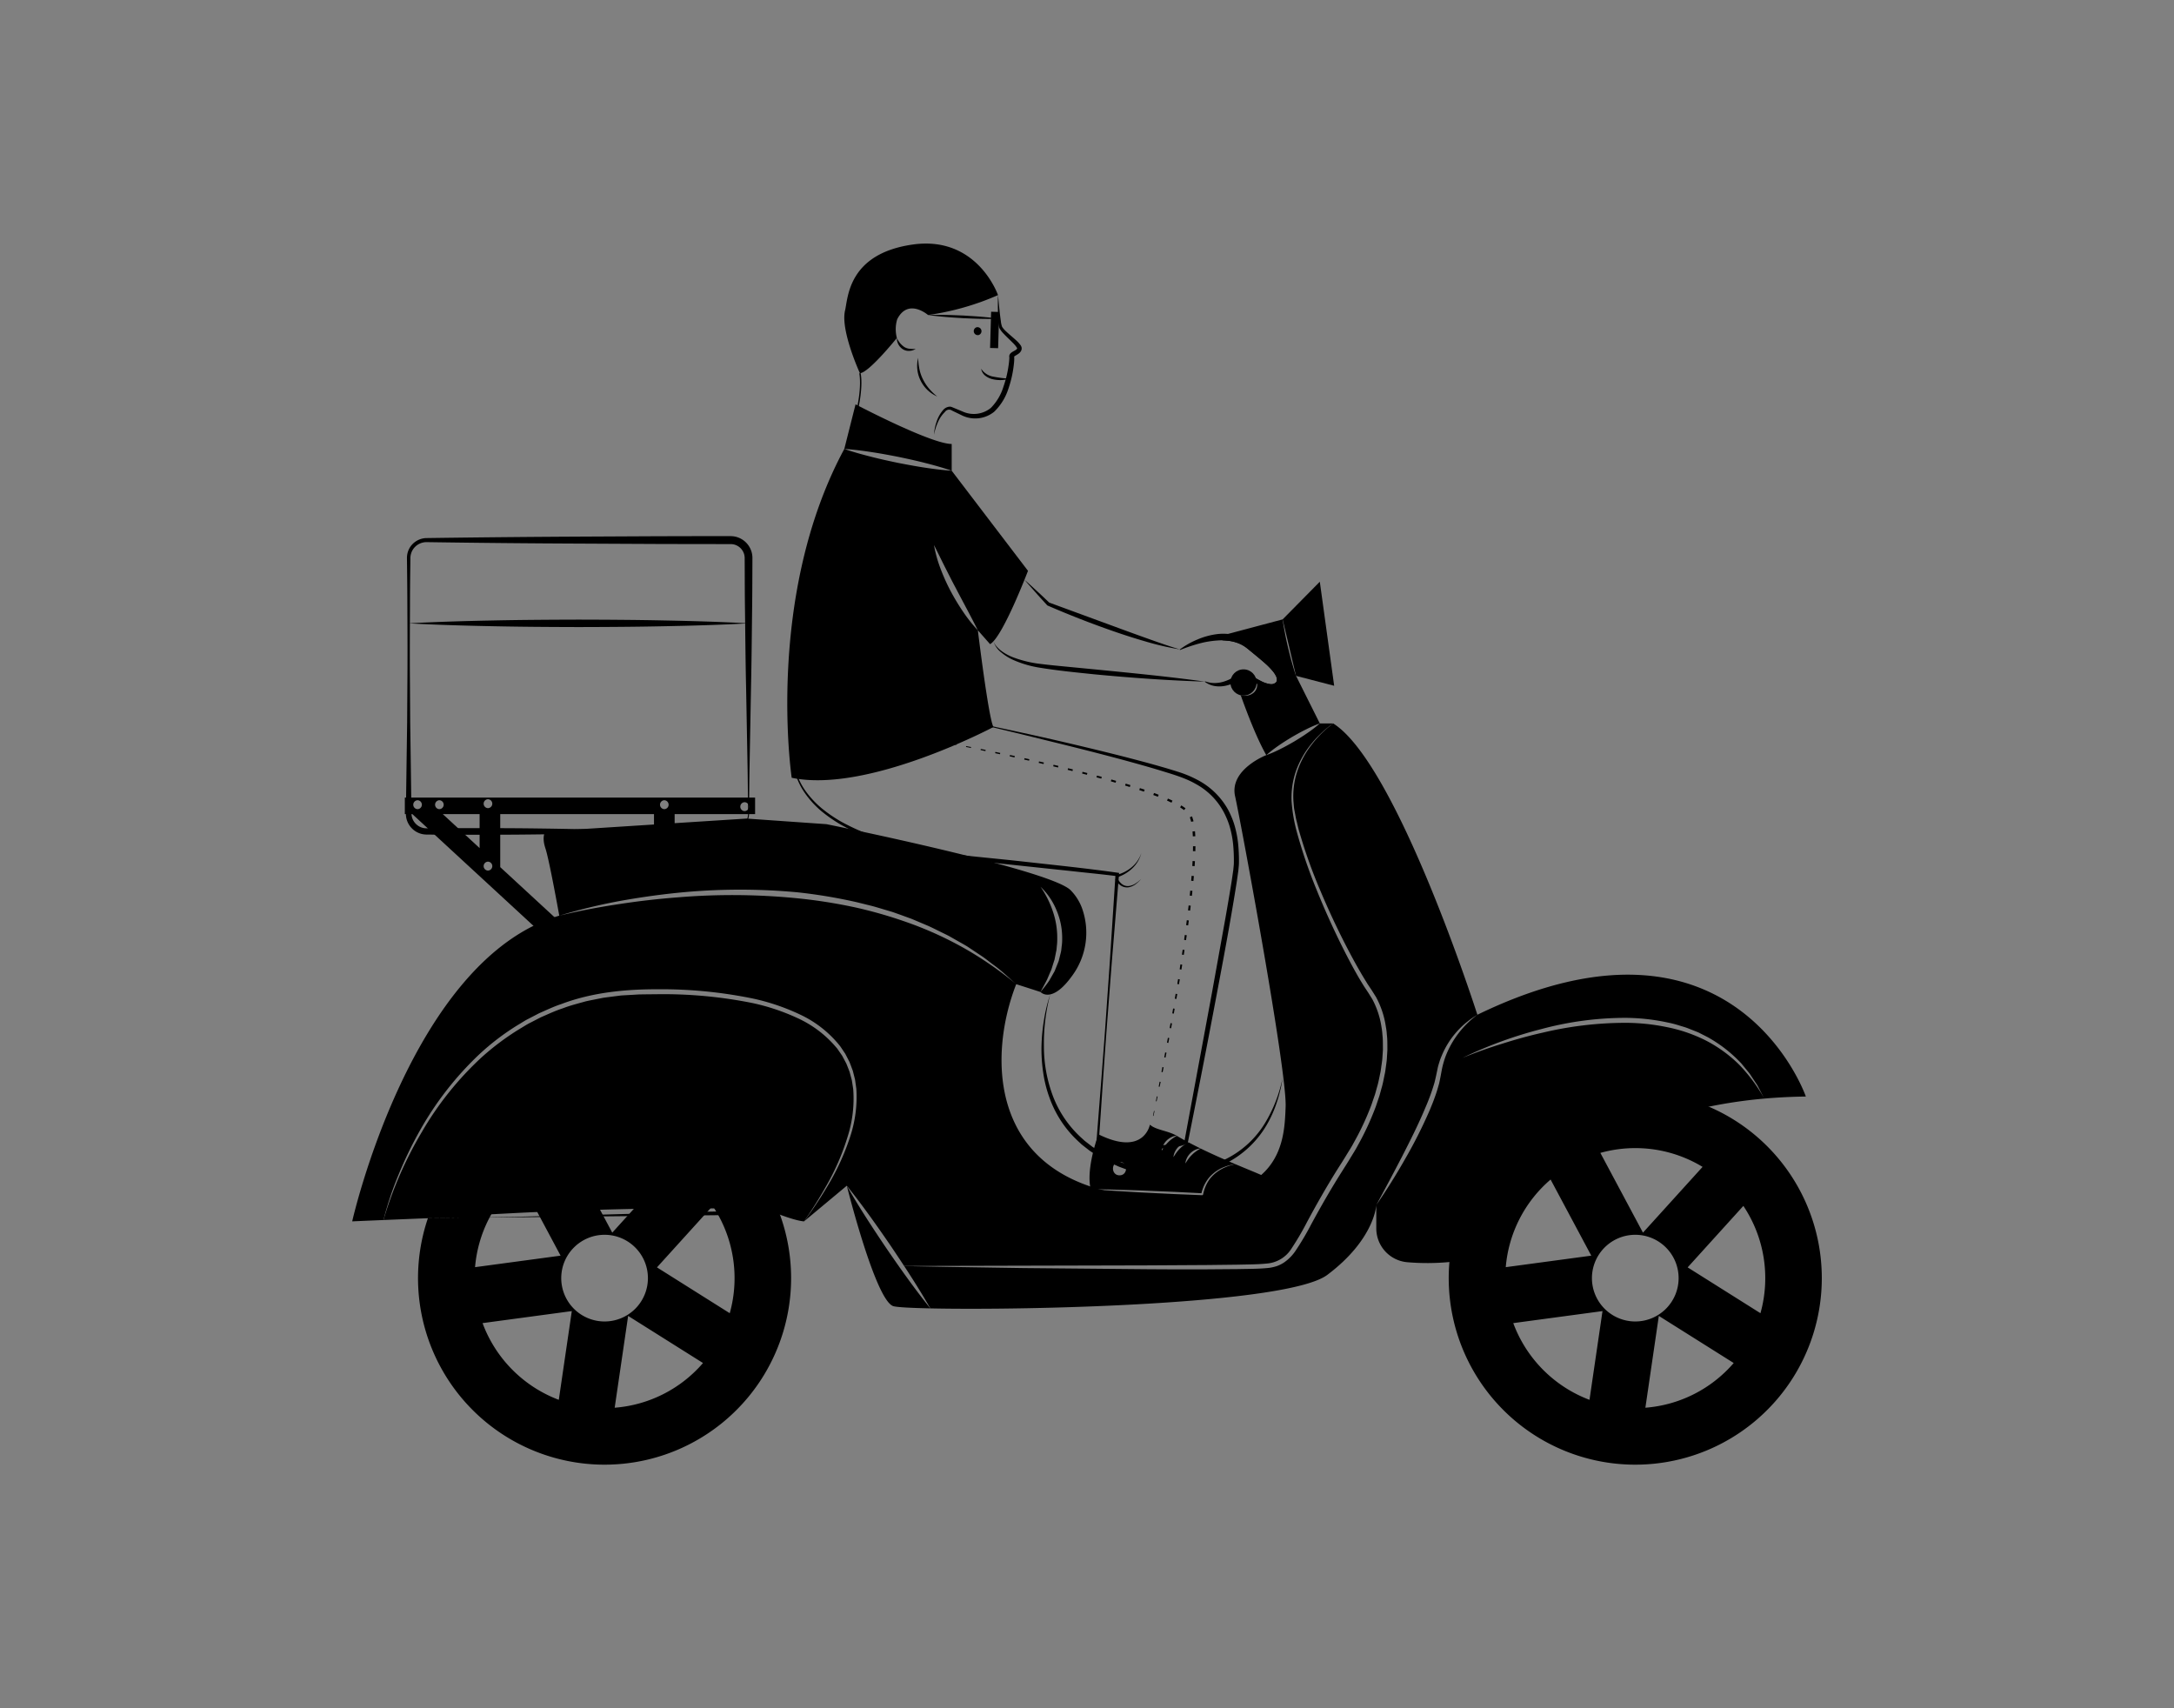 <svg xmlns="http://www.w3.org/2000/svg" data-name="Layer 1" viewBox="0 0 700 550"><rect x="0" y="0" width="700" height="550" fill="#808080" stroke="none"/><path d="M194.671 351.448a60.064 60.064 0 1060.055 60.064A60.062 60.062 0 00194.671 351.448zm0 18.204a41.672 41.672 0 0121.663 6.046L197.143 396.873l-13.72-25.678A41.854 41.854 0 01194.671 369.653zm-27.268 10.118L180.5 404.279l-27.536 3.708A41.732 41.732 0 01167.403 379.77zm12.523 70.929a41.986 41.986 0 01-24.547-24.7l28.734-3.871zm.786-39.187a13.955 13.955 0 1113.96 13.96A13.962 13.962 0 01180.711 411.513zm17.208 41.726l4.331-29.558 24.106 15.167A41.77 41.77 0 01197.919 453.239zM234.969 422.809L211.534 408.054l17.936-19.795a41.87 41.87 0 015.5 34.55zM526.542 351.448a60.064 60.064 0 1060.055 60.064A60.062 60.062 0 00526.542 351.448zm0 18.204a41.672 41.672 0 0121.663 6.046L529.014 396.873l-13.72-25.678A41.854 41.854 0 01526.542 369.653zm-27.268 10.118l13.097 24.509-27.536 3.708A41.732 41.732 0 01499.274 379.77zm12.523 70.929a41.986 41.986 0 01-24.547-24.7l28.734-3.871zm.786-39.187a13.955 13.955 0 1113.96 13.96A13.962 13.962 0 01512.582 411.513zm17.208 41.726l4.331-29.558 24.106 15.167A41.77 41.77 0 01529.79 453.239zm37.05-30.43L543.405 408.054l17.936-19.795a41.869 41.869 0 015.5 34.55zM288.782 108.814s-9.052 11.257-11.904 11.342c0 0-6.325-13.785-4.779-20.199.958-3.977.903-18.248 21.765-21.221 20.862-2.973 27.48 16.277 27.48 16.277-1.766.779-3.64 1.534-5.62 2.244a85.583 85.583 0 01-16.9 4.171s-6.415-5.584-9.931 1.354A11.011 11.011 0 00288.782 108.814z"/><path d="M321.344 95.013c.302 2.794.504 5.602.915 8.359a7.232 7.232 0 00.416 1.872 7.793 7.793 0 001.286 1.469c.994.946 2.085 1.823 3.142 2.79a9.381 9.381 0 011.544 1.691 2.06 2.06 0 01.306.752 1.829 1.829 0 01-.115.898 2.669 2.669 0 01-.962 1.091c-.333.234-.655.411-.931.584-.261.137-.533.418-.43.308a.369.369 0 00.017-.156c-.022-.072.008.074.014.133l.026.229c.005.214.009.406.003.596-.011.372-.033.737-.064 1.096a36.308 36.308 0 01-1.812 8.412 17.845 17.845 0 01-4.614 7.457 9.714 9.714 0 01-8.597 1.8 9.605 9.605 0 01-2.05-.801l-1.928-.93-.961-.464a1.61 1.61 0 00-2.29.428 10.188 10.188 0 00-2.272 3.342A18.338 18.338 0 00300.737 139.95a15.192 15.192 0 01.826-4.152 10.796 10.796 0 012.106-3.779 3.005 3.005 0 012.149-1.087 1.662 1.662 0 01.688.142c.239.086.342.138.52.209l.959.397 1.913.793a8.698 8.698 0 009.143-1.136 16.645 16.645 0 004.034-6.778 35.923 35.923 0 001.816-7.99q.059-.509.088-1.003l.013-.457-0-.033c-.002-.029.017.031-.01-.129a1.216 1.216 0 01.066-.671 1.707 1.707 0 01.582-.732 4.761 4.761 0 01.523-.344c.325-.189.622-.345.868-.508a1.374 1.374 0 00.458-.428.407.407 0 00.024-.133 1.51 1.51 0 00-.098-.212 8.465 8.465 0 00-1.22-1.467c-.96-.984-2.009-1.929-2.993-2.975a8.551 8.551 0 01-1.37-1.78 6.997 6.997 0 01-.397-2.237C321.29 100.63 321.258 97.827 321.344 95.013zM288.782 108.814a6.877 6.877 0 002.394 2.909 4.105 4.105 0 001.71.572 12.635 12.635 0 001.98.047 8.242 8.242 0 01-.951.437 4.438 4.438 0 01-1.05.189 3.606 3.606 0 01-2.132-.506A4.198 4.198 0 01288.782 108.814z"/><path d="M298.824 101.428c1.921-.078 3.837-.062 5.752-.031 1.915.028 3.827.134 5.741.198 1.91.133 3.822.229 5.73.398 1.908.169 3.816.351 5.718.63-1.921.08-3.837.063-5.752.033-1.915-.031-3.827-.134-5.74-.2-1.91-.136-3.822-.229-5.73-.399C302.634 101.888 300.727 101.705 298.824 101.428zM315.115 107.87a1.296 1.296 0 00-.665-2.503 1.296 1.296 0 00.665 2.503z"/><rect width="11.669" height="2.59" x="314.42" y="104.941" transform="rotate(-88.354 320.255 106.236)"/><path d="M301.777 127.655a10.726 10.726 0 01-5.345-5.102 10.215 10.215 0 01-1.06-3.628 10.665 10.665 0 01.256-3.718 21.217 21.217 0 00.409 3.612 13.009 13.009 0 001.166 3.347 14.25 14.25 0 001.958 2.967A18.035 18.035 0 00301.777 127.655zM325.078 121.919a10.408 10.408 0 01-5.281.214 6.067 6.067 0 01-2.49-1.123 3.614 3.614 0 01-1.388-2.291 5.821 5.821 0 004.07 2.574A36.268 36.268 0 00325.078 121.919zM275.695 134.387l-.429-.11c2.503-9.699 1.408-14.021 1.397-14.064l.429-.115C277.14 120.275 278.234 124.553 275.695 134.387z"/><path d="M275.478,130.181l-3.622,14.362c2.961.192,5.883.575,8.796,1.025,2.903.431,5.796.977,8.68,1.543,2.874.604,5.749,1.226,8.604,1.964,2.855.719,5.691,1.514,8.499,2.481v-8.613C299.728,142.943,275.478,130.181,275.478,130.181Zm43.316,77.214c4.072-2.232,12.206-23.608,12.206-23.608l-24.566-32.231c-2.961-.192-5.893-.575-8.795-1.016-2.913-.441-5.806-.987-8.69-1.552-2.874-.604-5.749-1.226-8.594-1.964-2.855-.719-5.701-1.514-8.499-2.481C246.217,192.085,254.917,250.415,254.917,250.415c24.413,5.155,64.97-16.346,64.97-16.346-1.562-2.549-5.03-31.139-5.03-31.139Zm-8.786-10.578a72.356,72.356,0,0,1-4.005-6.678,62.438,62.438,0,0,1-3.191-7.128,40.892,40.892,0,0,1-2.079-7.521c1.198,2.319,2.29,4.637,3.449,6.927,1.169,2.28,2.3,4.58,3.516,6.831,2.357,4.541,4.829,9.016,7.147,13.682A47.908,47.908,0,0,1,310.009,196.818Z"/><path d="M255.78,240.817a16.298,16.298,0,0,0,.491,7.444,21.201,21.201,0,0,0,3.316,6.695,30.339,30.339,0,0,0,5.157,5.425,45.945,45.945,0,0,0,6.207,4.225,70.508,70.508,0,0,0,13.898,5.76c2.403.745,4.846,1.354,7.288,1.967,2.461.534,4.919,1.087,7.407,1.496,2.473.484,4.98.783,7.471,1.165,2.508.289,5.003.601,7.524.851,5.035.516,10.073,1.003,15.103,1.567,10.073,1.123,20.107,2.149,30.193,3.571l.509.072-.043.525-1.8,21.968c-.619,7.321-1.153,14.648-1.723,21.973-.582,7.324-1.084,14.654-1.605,21.982l-1.502,21.99-.369-.415c4.788.151,9.591.174,14.377.034,2.391-.087,4.784-.192,7.155-.436,1.181-.133,2.368-.259,3.521-.488a13.384,13.384,0,0,0,3.277-.957l-.295.4,8.901-47.997,4.327-24.015q1.061-6.006,2.032-12.017l.432-3c.084-.508.12-.985.164-1.466a12.883,12.883,0,0,0,.098-1.465,54.431,54.431,0,0,0-.258-6.005,31.97,31.97,0,0,0-1.175-5.82,23.837,23.837,0,0,0-1.049-2.761,22.224,22.224,0,0,0-9.797-10.681c-3.433-1.97-7.359-3.081-11.239-4.28-3.88-1.188-7.799-2.268-11.719-3.344-7.849-2.118-15.738-4.106-23.639-6.039-7.897-1.951-15.8-3.89-23.723-5.741l.034-.156c7.967,1.661,15.925,3.363,23.863,5.165,7.931,1.826,15.851,3.708,23.742,5.723,3.941,1.024,7.882,2.053,11.798,3.194,1.963.552,3.912,1.165,5.86,1.785a36.124,36.124,0,0,1,5.714,2.457,23.91,23.91,0,0,1,9.105,8.475,21.145,21.145,0,0,1,1.465,2.789,25.441,25.441,0,0,1,1.122,2.936,33.55,33.55,0,0,1,1.252,6.12,55.97,55.97,0,0,1,.281,6.181,14.941,14.941,0,0,1-.098,1.578c-.046.533-.089,1.07-.17,1.566l-.43,3.041q-.951,6.044-2.01,12.056c-1.381,8.024-2.904,16.019-4.407,24.017q-4.524,23.992-9.341,47.924l-.059.295-.236.105a14.2,14.2,0,0,1-3.623,1.028c-1.207.222-2.413.335-3.619.454-2.412.216-4.822.29-7.23.347-4.818.08-9.625-.009-14.436-.228l-.401-.018.031-.397,1.726-21.973c.555-7.326,1.128-14.65,1.622-21.981.506-7.329,1.047-14.656,1.505-21.989l1.428-21.995.466.596c-4.965-.644-10.038-1.11-15.055-1.677L329.491,278.821l-15.095-1.614c-2.515-.266-5.04-.598-7.558-.904-2.508-.402-5.029-.719-7.521-1.223a111.468,111.468,0,0,1-14.808-3.631,71.498,71.498,0,0,1-14.002-6.07,46.788,46.788,0,0,1-6.259-4.409,30.571,30.571,0,0,1-5.127-5.686,21.668,21.668,0,0,1-3.202-6.926,16.538,16.538,0,0,1-.293-7.58Z"/><polygon points="292.256 236.74 293.827 237.012 293.822 237.036 292.256 236.74"/><polygon points="296.97 237.57 298.541 237.854 298.523 237.95 296.957 237.642 296.97 237.57"/><polygon points="301.684 238.429 303.255 238.72 303.222 238.888 301.657 238.573 301.684 238.429"/><polygon points="306.394 239.309 307.964 239.608 307.917 239.847 306.351 239.525 306.394 239.309"/><polygon points="311.104 240.212 312.673 240.517 312.61 240.828 311.047 240.499 311.104 240.212"/><polygon points="315.806 241.134 317.372 241.447 317.292 241.829 315.731 241.492 315.806 241.134"/><polygon points="320.504 242.093 322.067 242.421 321.979 242.833 320.419 242.497 320.504 242.093"/><polygon points="325.196 243.086 326.758 243.422 326.662 243.859 325.103 243.514 325.196 243.086"/><polygon points="329.883 244.105 331.443 244.45 331.339 244.91 329.782 244.557 329.883 244.105"/><polygon points="334.56 245.151 336.118 245.506 336.006 245.99 334.45 245.627 334.56 245.151"/><polygon points="339.233 246.229 340.79 246.596 340.668 247.104 339.115 246.729 339.233 246.229"/><polygon points="343.903 247.344 345.457 247.724 345.325 248.256 343.774 247.867 343.903 247.344"/><polygon points="348.56 248.5 350.112 248.896 349.968 249.45 348.42 249.046 348.56 248.5"/><polygon points="353.208 249.705 354.756 250.12 354.599 250.697 353.055 250.274 353.208 249.705"/><polygon points="357.841 250.97 359.381 251.407 359.207 252.005 357.674 251.561 357.841 250.97"/><polygon points="362.452 252.308 363.984 252.775 363.791 253.393 362.266 252.92 362.452 252.308"/><polygon points="367.036 253.744 368.556 254.251 368.338 254.888 366.828 254.376 367.036 253.744"/><polygon points="371.581 255.319 373.082 255.885 372.828 256.536 371.34 255.966 371.581 255.319"/><polygon points="376.056 257.108 377.521 257.778 377.207 258.43 375.767 257.762 376.056 257.108"/><polygon points="380.372 259.309 381.725 260.233 381.267 260.825 379.982 259.938 380.372 259.309"/><polygon points="383.83 262.841 384.308 264.425 383.552 264.594 383.118 263.123 383.83 262.841"/><polygon points="384.772 267.636 384.876 269.244 384.078 269.279 383.984 267.701 384.772 267.636"/><polygon points="384.92 272.458 384.889 274.061 384.115 274.041 384.138 272.453 384.92 272.458"/><polygon points="384.752 277.265 384.653 278.865 383.906 278.817 383.996 277.225 384.752 277.265"/><polygon points="384.407 282.055 384.265 283.648 383.545 283.583 383.679 281.995 384.407 282.055"/><polygon points="383.946 286.835 383.772 288.424 383.078 288.348 383.243 286.762 383.946 286.835"/><polygon points="383.398 291.604 383.2 293.189 382.533 293.106 382.722 291.523 383.398 291.604"/><polygon points="382.784 296.364 382.567 297.946 381.926 297.859 382.134 296.278 382.784 296.364"/><polygon points="382.116 301.116 381.884 302.697 381.269 302.607 381.493 301.027 382.116 301.116"/><polygon points="381.405 305.862 381.159 307.44 380.57 307.35 380.807 305.771 381.405 305.862"/><polygon points="380.656 310.595 380.399 312.172 379.836 312.081 380.084 310.504 380.656 310.595"/><polygon points="379.875 315.326 379.608 316.902 379.07 316.812 379.328 315.235 379.875 315.326"/><polygon points="379.064 320.056 378.788 321.632 378.275 321.543 378.543 319.967 379.064 320.056"/><polygon points="378.228 324.78 377.944 326.356 377.456 326.269 377.732 324.693 378.228 324.78"/><polygon points="377.368 329.502 377.077 331.077 376.615 330.993 376.898 329.416 377.368 329.502"/><polygon points="376.488 334.22 376.19 335.791 375.753 335.709 376.043 334.137 376.488 334.22"/><polygon points="375.588 338.931 375.284 340.501 374.872 340.422 375.168 338.851 375.588 338.931"/><polygon points="374.67 343.639 374.354 345.206 373.979 345.133 374.275 343.562 374.67 343.639"/><polygon points="373.712 348.34 373.389 349.906 373.087 349.845 373.386 348.275 373.712 348.34"/><polygon points="372.736 353.038 372.407 354.603 372.177 354.556 372.482 352.986 372.736 353.038"/><polygon points="371.743 357.73 371.409 359.294 371.251 359.262 371.562 357.693 371.743 357.73"/><polygon points="370.733 362.42 370.392 363.986 370.307 363.968 370.624 362.398 370.733 362.42"/><polygon points="369.704 367.11 369.356 368.673 369.342 368.67 369.667 367.102 369.704 367.11"/><path d="M359.441 281.716a12.331 12.331 0 004.909-2.466 9.669 9.669 0 001.887-2.062 10.221 10.221 0 001.255-2.528 10.33 10.33 0 01-1.087 2.636 9.967 9.967 0 01-1.789 2.252 12.562 12.562 0 01-2.312 1.747 12.76 12.76 0 01-2.678 1.199zM359.835 282.795a4.936 4.936 0 001.371 1.809 3.106 3.106 0 002.131.682 5.106 5.106 0 002.238-.79c.329-.239.677-.458.995-.717l.923-.82-.857.894c-.298.286-.632.536-.949.808a5.395 5.395 0 01-2.309 1.021 3.612 3.612 0 01-2.523-.593 5.59 5.59 0 01-1.748-1.966zM274.721 350.644l-.287-1.878-.153-.949-.24-.91-.498-1.84-.69-1.772-.355-.881-.441-.834-.891-1.677-1.083-1.562-.536-.776-.623-.719a35.671 35.671 0 00-12.12-9.045 68.463 68.463 0 00-14.544-4.858 145.25 145.25 0 00-30.708-2.836l-3.871.038-1.935.029-1.916.115-3.842.22-3.813.489-1.907.249-1.887.374c-1.255.259-2.52.488-3.765.776-2.462.699-4.963 1.303-7.359 2.232-2.443.786-4.762 1.887-7.109 2.903l-3.421 1.763c-1.159.565-2.213 1.294-3.325 1.935a82.846 82.846 0 00-12.331 9.198 102.842 102.842 0 00-19.239 24.03 123.98 123.98 0 00-12.36 28.35c3.899-.163 8.767-.364 14.295-.584.048 0 .096-.01.144-.01 4.676-.364 9.351-.623 14.037-.929l14.18-.738c9.466-.479 18.923-.814 28.399-1.092 9.466-.249 18.932-.45 28.408-.431 4.743.019 9.476.058 14.219.182 2.367.096 4.733.192 7.1.364 1.188.096 2.367.201 3.545.374a12.217 12.217 0 013.373 1.15c5.749 2.146 7.722 2.146 7.722 2.146l.019-.01v-.009a150.165 150.165 0 008.125-13.174 77.062 77.062 0 005.94-14.247A40.163 40.163 0 00274.721 350.644zM247.77 390.185c-1.169-.115-2.357-.163-3.536-.192-2.357-.058-4.723-.029-7.09-.01q-7.1.058-14.19.268l-28.389.795-28.389.728-14.046.297 98.897-1.025A11.229 11.229 0 00247.77 390.185zm-21.452-39.359c-2.989-.125-5.979-.163-8.968-.173-2.989.019-5.979.048-8.958.173-2.989.124-5.979.297-8.968.623 2.989.335 5.979.508 8.968.623 2.98.125 5.969.163 8.958.182 2.989-.019 5.979-.048 8.968-.182 2.989-.115 5.979-.287 8.958-.623C232.296 351.123 229.307 350.941 226.317 350.826zm0-5.174c-2.989-.124-5.979-.163-8.968-.172-2.989.019-5.979.048-8.958.182-2.989.115-5.979.287-8.968.613 2.989.335 5.979.508 8.968.623 2.98.134 5.969.163 8.958.182 2.989-.019 5.979-.048 8.968-.182 2.989-.115 5.979-.287 8.958-.623C232.296 345.949 229.307 345.767 226.317 345.652zm0-5.174c-2.989-.125-5.979-.153-8.968-.172-2.989.019-5.979.048-8.958.182-2.989.115-5.979.287-8.968.613 2.989.335 5.979.508 8.968.623 2.98.134 5.969.163 8.958.182 2.989-.019 5.979-.048 8.968-.182 2.989-.115 5.979-.287 8.958-.623C232.296 340.775 229.307 340.602 226.317 340.478zM299.556 421.257c-6.611-.144-10.961-.393-11.948-.728-5.662-1.888-14.659-37.625-14.937-38.737 3.957 6.927 8.326 13.576 12.772 20.168C289.946 408.533 294.554 415.029 299.556 421.257zM401.595 223.32a11.038 11.038 0 01-2.098.527q-.776-2.17-1.494-4.254-.302-.848-.575-1.696a16.322 16.322 0 002.299-1.61.993.993 0 011.14-.077c1.15.728 2.328 1.504 3.536 2.194-.038.383-.019.747-.048 1.102a8.849 8.849 0 01-.163 1.044 3.441 3.441 0 01-.901 1.734A4.356 4.356 0 01401.595 223.32z"/><path d="M445.285,337.996l-.163,2.424c-.038.805-.163,1.61-.278,2.414-.125.795-.201,1.6-.354,2.395-.355,1.59-.613,3.19-1.092,4.743l-.651,2.347-.795,2.309c-.489,1.552-1.131,3.047-1.753,4.551a85.275,85.275,0,0,1-4.321,8.757c-.747,1.447-1.667,2.807-2.501,4.206-.843,1.389-1.734,2.778-2.625,4.168-3.507,5.576-6.774,11.325-9.888,17.112a89.703,89.703,0,0,1-4.925,8.422,10.334,10.334,0,0,1-7.493,4.915c-3.152.364-6.486.335-9.754.422l-9.849.115-19.709.115-78.019.192c-1.428-2.194-2.884-4.369-4.35-6.544-4.503-6.563-9.102-13.069-14.103-19.296l-13.749,11.459a135.441,135.441,0,0,0,8.499-12.973,77.631,77.631,0,0,0,6.314-14.219,40.92,40.92,0,0,0,2.003-15.483l-.278-1.955-.134-.977-.24-.968-.489-1.916-.699-1.859-.355-.929-.45-.882-.91-1.763-1.102-1.648-.556-.824-.632-.767A35.85,35.85,0,0,0,257.408,326.557a69.96,69.96,0,0,0-14.832-5.03,146.876,146.876,0,0,0-31.024-3.018c-10.357-.01-20.973,1.044-30.784,4.752-2.482.814-4.848,1.955-7.234,2.999l-3.478,1.811c-1.169.575-2.252,1.332-3.382,1.983a78.568,78.568,0,0,0-12.427,9.476,103.074,103.074,0,0,0-19.086,24.547,126.494,126.494,0,0,0-6.774,14.008,103.692,103.692,0,0,0-4.915,14.726c-6.295.259-10.07.431-10.07.431s18.98-84.372,66.675-98.427c0,0-3.19-17.859-4.465-21.692s0-5.423,0-5.423l64.768-4.148,25.716,1.801s71.6,14.467,78.575,21.213a16.198,16.198,0,0,1,4.005,6.668,23.363,23.363,0,0,1-3.43,20.897c-6.649,9.284-10.204,5.26-10.204,5.26.968-1.198,1.945-2.395,2.817-3.689l1.15-2.021.575-1.016.431-1.092c.297-.719.594-1.447.872-2.184l.575-2.29a11.68,11.68,0,0,0,.249-1.15l.124-1.178a14.994,14.994,0,0,0,.172-2.357,22.811,22.811,0,0,0-1.772-9.227,21.911,21.911,0,0,0-5.193-7.675,31.527,31.527,0,0,1,4.024,8.106,26.12,26.12,0,0,1,1.351,8.776,15.58,15.58,0,0,1-.134,2.213l-.096,1.102c-.038.374-.153.728-.211,1.092l-.441,2.194c-.24.709-.46,1.418-.68,2.137l-.335,1.073-.46,1.035-.891,2.089c-.661,1.36-1.447,2.664-2.127,4.062q-3.981-1.293-7.837-2.52c-2.434-2.108-4.743-4.388-7.377-6.257-1.303-.958-2.539-2.012-3.89-2.894l-4.043-2.692c-.671-.46-1.38-.843-2.079-1.246l-2.117-1.198-2.108-1.198c-.719-.383-1.456-.728-2.175-1.083-1.456-.709-2.903-1.456-4.378-2.127l-4.475-1.897-1.121-.469-1.14-.412-2.29-.834-2.29-.814c-.767-.259-1.552-.469-2.328-.709-1.552-.45-3.104-.949-4.666-1.36l-4.723-1.169a166.572,166.572,0,0,0-19.162-3.21,200.118,200.118,0,0,0-38.775.163q-9.644.992-19.181,2.75a182.286,182.286,0,0,0-18.798,4.599c6.266-1.523,12.59-2.721,18.961-3.679q9.529-1.48,19.153-2.213a212.069,212.069,0,0,1,38.449.287,166.945,166.945,0,0,1,18.971,2.999,144.884,144.884,0,0,1,18.405,5.452,115.863,115.863,0,0,1,17.38,8.173A117.279,117.279,0,0,1,327.207,316.87c-9.227,23.637-8.968,62.977,38.459,68.237,47.436,5.27,47.81-17.227,48.289-28.715.479-11.478-14.362-91.404-16.269-100.018-1.916-8.623,10.041-13.251,10.041-13.251-2.769-4.867-5.72-12.264-8.23-19.277a4.904,4.904,0,0,0,2.271.076,3.947,3.947,0,0,0,2.098-1.092,3.371,3.371,0,0,0,.939-2.185,5.168,5.168,0,0,0-.058-1.159c-.105-.374-.211-.738-.345-1.083.594.345,1.188.67,1.801.967a8.71,8.71,0,0,0,2.884.91,2.15,2.15,0,0,0,1.351-.278,1.183,1.183,0,0,0,.709-1.016,2.807,2.807,0,0,0-.316-1.37,7.743,7.743,0,0,0-.824-1.294,22.801,22.801,0,0,0-2.137-2.28c-1.552-1.418-3.2-2.74-4.819-4.091-.834-.652-1.639-1.389-2.434-1.888a10.72,10.72,0,0,0-2.625-1.217,12.01,12.01,0,0,0-2.893-.565,14.073,14.073,0,0,0-1.437-.105c-.287-.958-.441-1.495-.441-1.495l2.166-.575,17.61-4.685c.201,1.552.479,3.085.776,4.609.287,1.533.642,3.056.987,4.57.374,1.514.738,3.028,1.169,4.532.422,1.495.853,2.989,1.38,4.474L424.963,232.92a38.377,38.377,0,0,0-4.628,2.022c-1.504.738-2.951,1.562-4.398,2.395-1.428.862-2.846,1.744-4.216,2.702a39.668,39.668,0,0,0-3.986,3.095,38.954,38.954,0,0,0,4.618-2.022c1.504-.738,2.96-1.562,4.398-2.395,1.428-.872,2.846-1.744,4.216-2.711a39.367,39.367,0,0,0,3.995-3.085h4.302a34.621,34.621,0,0,0-7.157,6.745,29.332,29.332,0,0,0-4.829,8.613,26.071,26.071,0,0,0-1.399,9.782,50.847,50.847,0,0,0,1.677,9.773,162.324,162.324,0,0,0,6.391,18.702q3.708,9.155,8.106,18.013c1.476,2.941,2.989,5.873,4.618,8.747.795,1.447,1.667,2.855,2.53,4.264l1.38,2.079,1.265,2.031a27.524,27.524,0,0,1,2.989,9.093,19.968,19.968,0,0,1,.287,2.395,22.711,22.711,0,0,1,.144,2.414Z"/><path d="M475.696,326.719S449.846,245.845,429.265,232.92a34.491,34.491,0,0,0-6.975,6.898,28.992,28.992,0,0,0-4.609,8.594,25.418,25.418,0,0,0-1.207,9.62c.086.805.115,1.619.24,2.424l.451,2.405c.124.805.364,1.6.546,2.395.201.785.364,1.59.604,2.376a163.536,163.536,0,0,0,6.563,18.52q3.794,9.083,8.269,17.85c1.504,2.903,3.037,5.806,4.685,8.633.805,1.418,1.667,2.807,2.52,4.197l1.351,2.022,1.351,2.146a28.749,28.749,0,0,1,3.171,9.543,19.918,19.918,0,0,1,.316,2.491,24.316,24.316,0,0,1,.163,2.501l.019,2.501-.153,2.501c-.029.834-.163,1.658-.268,2.482-.125.824-.211,1.658-.364,2.472-.364,1.629-.613,3.277-1.102,4.867l-.661,2.405-.795,2.366c-.498,1.581-1.15,3.114-1.782,4.647a86.403,86.403,0,0,1-4.359,8.93c-.757,1.476-1.677,2.855-2.52,4.273-.862,1.428-1.734,2.798-2.616,4.187-3.507,5.538-6.764,11.21-9.897,16.997a89.774,89.774,0,0,1-5.059,8.556,14.16,14.16,0,0,1-3.603,3.689,10.888,10.888,0,0,1-2.347,1.207,14.159,14.159,0,0,1-2.539.594c-3.382.364-6.64.316-9.936.393l-9.869.077c-6.573.038-13.145.01-19.728-.038l-39.436-.364c-12.848-.201-25.706-.374-38.555-.652,2.922,4.465,5.768,8.987,8.422,13.634,31.666.69,115.127-1.284,127.803-10.779,15.311-11.488,15.79-22.487,15.79-22.487v7.511a10.927,10.927,0,0,0,10.156,10.903,76.399,76.399,0,0,0,13.394-.076c.067-.01.124-.019.192-.029a36.836,36.836,0,0,0,4.915-1.092,16.291,16.291,0,0,0,4.599-2.146,66.266,66.266,0,0,1,6.362-9.198c1.217-1.437,2.386-2.913,3.698-4.264l1.926-2.06c.652-.671,1.351-1.303,2.022-1.964l2.041-1.945c.699-.642,1.428-1.236,2.137-1.849,1.437-1.207,2.846-2.462,4.379-3.545l2.261-1.696c.757-.556,1.495-1.15,2.29-1.648l4.733-3.066c1.6-.987,3.277-1.859,4.906-2.798l2.462-1.361,2.558-1.198c1.705-.786,3.392-1.61,5.107-2.376l5.27-1.983,2.635-.996c.882-.297,1.792-.546,2.683-.824,1.801-.537,3.593-1.092,5.394-1.6a26.333,26.333,0,0,1,2.73-.661l2.74-.585,5.375-1.111.048-.01a156.803,156.803,0,0,1,17.917-2.616,52.77,52.77,0,0,0-8-10.827,43.836,43.836,0,0,0-10.779-7.857,48.88,48.88,0,0,0-12.609-4.331,66.54,66.54,0,0,0-13.308-1.38,115.714,115.714,0,0,0-26.684,3.171c-4.388.987-8.738,2.194-13.04,3.564q-6.467,1.983-12.753,4.551a135.349,135.349,0,0,1,25.505-9.303,104.549,104.549,0,0,1,26.99-3.583,66.352,66.352,0,0,1,13.605,1.504,33.305,33.305,0,0,1,3.334.843c1.083.355,2.204.623,3.267,1.054l3.2,1.265,3.066,1.562a44.349,44.349,0,0,1,10.769,8.403l2.175,2.644a11.636,11.636,0,0,1,.996,1.37l.949,1.428.939,1.418c.307.479.546.996.814,1.495l1.562,3.008c4.283-.374,8.748-.604,13.385-.661C581.462,353.048,558.486,286.527,475.696,326.719Zm-6.199,6.132a28.962,28.962,0,0,0-4.139,7.54,28.594,28.594,0,0,0-1.131,4.13c-.249,1.37-.527,2.894-.853,4.359-.412,1.428-.814,2.874-1.341,4.254-.479,1.408-1.044,2.769-1.61,4.139A151.682,151.682,0,0,1,452.49,373.044q-4.34,7.674-9.342,14.937,4.211-7.732,8.249-15.521c2.673-5.212,5.308-10.434,7.55-15.809a67.104,67.104,0,0,0,2.961-8.163c.345-1.389.632-2.74.939-4.254a17.34,17.34,0,0,1,.584-2.175,16.394,16.394,0,0,1,.767-2.117A27.426,27.426,0,0,1,475.696,326.729,29.813,29.813,0,0,0,469.497,332.851Z"/><path d="M338.147 320.167a61.887 61.887 0 00-2.02 16.674 45.354 45.354 0 003.012 16.345 34.905 34.905 0 009.391 13.461l.765.696.821.631 1.637 1.267 1.739 1.129a17.249 17.249 0 001.774 1.071 38.409 38.409 0 003.707 1.87l1.9.845 1.958.71c.654.232 1.302.486 1.96.703l1.995.576c.653.184 1.358.403 1.967.559.665.115 1.352.212 2.039.285a50.413 50.413 0 008.305.191 40.196 40.196 0 0015.952-4.17 30.834 30.834 0 0012.09-11.128 45.569 45.569 0 005.993-15.611c-.258 1.383-.437 2.788-.762 4.161-.342 1.37-.651 2.752-1.126 4.087a37.309 37.309 0 01-3.438 7.773 31.748 31.748 0 01-12.179 11.802 40.132 40.132 0 01-16.432 4.595 50.179 50.179 0 01-8.573-.149c-.715-.073-1.423-.169-2.147-.291-.757-.183-1.397-.387-2.101-.58l-2.068-.587c-.679-.222-1.347-.477-2.02-.716l-2.011-.741-1.958-.88a39.918 39.918 0 01-3.825-1.951 18.316 18.316 0 01-1.836-1.119l-1.799-1.181-1.699-1.326-.848-.665-.789-.735a35.186 35.186 0 01-9.526-14.147 39.953 39.953 0 01-2.101-8.286 51.488 51.488 0 01-.546-8.498 60.66 60.66 0 01.804-8.45A51.299 51.299 0 01338.147 320.167zM235.262 267.818c-16.524-.038-33.049.347-49.573.632-8.262.156-16.524.283-24.786.302l-12.393.013-6.196-.024-3.098-.023-1.549-.011c-.241.003-.546-.012-.852-.032a7.472 7.472 0 01-.898-.135 6.72 6.72 0 01-4.987-4.749 6.865 6.865 0 01-.241-1.772l.018-1.56.042-3.098.171-12.393.175-12.393.078-12.393c.078-8.262.033-16.524-.007-24.786q-.013-6.197-.094-12.393l-.035-3.098a6.564 6.564 0 01.726-3.263 6.437 6.437 0 015.586-3.402q24.786-.346 49.573-.471l24.787-.122 12.393-.029 6.197-.004 3.098-.002 1.549-.001c.236-.005.554.01.874.03a7.766 7.766 0 01.935.137 7.059 7.059 0 015.246 4.932 7.196 7.196 0 01.269 1.86l-.003 1.564-.013 3.098c-.015 4.131-.027 8.262-.087 12.393-.102 8.262-.164 16.524-.353 24.786l-.456 24.786c-.087 4.131-.104 8.262-.155 12.393l-.02 3.098a6.141 6.141 0 01-.721 3.053A5.947 5.947 0 01235.262 267.818zm0-.24a5.681 5.681 0 004.943-2.974 5.832 5.832 0 00.661-2.916l-.02-3.098c-.051-4.131-.068-8.262-.155-12.393l-.456-24.786c-.189-8.262-.251-16.524-.353-24.786-.06-4.131-.073-8.262-.087-12.393l-.012-3.098-.01-1.534a4.707 4.707 0 00-.183-1.195 4.524 4.524 0 00-3.376-3.127 5.29 5.29 0 00-.596-.081c-.195-.009-.393-.022-.674-.016l-1.549-.001-3.098-.002-6.197-.004-12.393-.029-24.787-.122q-24.786-.105-49.573-.471a5.191 5.191 0 00-4.555 2.647 5.403 5.403 0 00-.655 2.705l-.035 3.098q-.086 6.197-.094 12.393c-.04 8.262-.085 16.524-.007 24.786l.078 12.393.174 12.393.171 12.393.042 3.098.025 1.538a5.035 5.035 0 00.211 1.283 4.862 4.862 0 003.635 3.31 6.096 6.096 0 001.33.098l1.549-.012 3.098-.023 6.196-.024 12.393.013c8.262.019 16.524.146 24.786.302C202.214 267.231 218.738 267.616 235.262 267.579z"/><path d="M131.586 200.696c9.12-.496 18.24-.756 27.359-.932 9.12-.191 18.24-.242 27.359-.266 9.12.021 18.24.072 27.359.263 9.12.176 18.24.436 27.359.935-9.12.499-18.24.76-27.359.936-9.12.191-18.24.242-27.359.263-9.12-.024-18.24-.075-27.359-.266C149.825 201.452 140.705 201.192 131.586 200.696zM130.352 256.796v5.318h2.414L172.797 299.04l6.96-2.61-18.687-17.242V262.114h49.506l.002 16.748h6.649l-.002-16.748h25.907v-5.318zm4.101 3.727a1.438 1.438 0 010-2.874A1.438 1.438 0 01134.453 260.523zm7.023 0a1.438 1.438 0 010-2.874A1.438 1.438 0 01141.476 260.523zm12.954 12.532l-11.861-10.942h11.861zm2.683 7.243a1.438 1.438 0 010-2.874A1.438 1.438 0 01157.113 280.299zm0-20.101a1.438 1.438 0 010-2.874A1.438 1.438 0 01157.113 260.198zm56.788.326a1.438 1.438 0 010-2.874A1.438 1.438 0 01213.9 260.523zm25.85.632a1.438 1.438 0 010-2.874A1.438 1.438 0 01239.75 261.156z"/><polygon points="412.996 199.42 424.961 187.296 429.587 220.797 417.303 217.606 412.996 199.42"/><path d="M411.773,219.057a2.096,2.096,0,0,1-.304.895,2.284,2.284,0,0,1-.687.615,3.254,3.254,0,0,1-1.702.487,11.155,11.155,0,0,1-3.309-.535,23.213,23.213,0,0,1-5.37-2.413,17.039,17.039,0,0,1-2.398,1.486,13.996,13.996,0,0,1-3.301,1.175,9.595,9.595,0,0,1-3.509.128,7.362,7.362,0,0,1-3.181-1.327.099.099,0,0,1-.032-.112.101.101,0,0,1,.136-.064,8.856,8.856,0,0,0,3.149.519,10.24,10.24,0,0,0,3.061-.551,14.76,14.76,0,0,0,2.845-1.311c.088-.048.168-.096.256-.152a16.36,16.36,0,0,0,2.302-1.614.984.984,0,0,1,1.135-.072,57.519,57.519,0,0,0,5.338,3.165,8.767,8.767,0,0,0,2.885.903,2.147,2.147,0,0,0,1.351-.272,1.184,1.184,0,0,0,.711-1.015,2.727,2.727,0,0,0-.32-1.375,8.614,8.614,0,0,0-.823-1.295,22.941,22.941,0,0,0-2.134-2.278c-1.558-1.423-3.205-2.741-4.827-4.092-.831-.655-1.638-1.391-2.43-1.886a10.64,10.64,0,0,0-2.629-1.223,11.897,11.897,0,0,0-2.885-.559c-.472-.056-.951-.096-1.439-.112a12.675,12.675,0,0,0-1.558.04,30.307,30.307,0,0,0-6.082,1.015,54.079,54.079,0,0,0-6.002,2.03.111.111,0,0,1-.128-.032.102.102,0,0,1,.024-.144,26.365,26.365,0,0,1,5.65-3.189,23.803,23.803,0,0,1,6.362-1.734,17.038,17.038,0,0,1,3.381-.056.271.271,0,0,1,.08.008,11.876,11.876,0,0,1,6.369,2.278,30.033,30.033,0,0,1,2.51,2.158,45.883,45.883,0,0,1,4.451,4.699,25.312,25.312,0,0,1,1.926,2.637,9.18,9.18,0,0,1,.791,1.462A3.387,3.387,0,0,1,411.773,219.057Z"/><path d="M329.869 186.652c1.378 1.206 2.71 2.457 4.058 3.692 1.354 1.23 2.667 2.499 3.997 3.752L337.74 193.974l21.033 7.722q5.252 1.942 10.523 3.823c3.515 1.256 7.028 2.513 10.624 3.563a88.756 88.756 0 01-10.96-2.515q-5.402-1.563-10.705-3.421-5.305-1.846-10.535-3.889c-3.485-1.368-6.947-2.785-10.382-4.282l-.12-.052-.064-.071c-1.227-1.354-2.47-2.692-3.673-4.07C332.272 189.41 331.047 188.054 329.869 186.652zM319.883 206.469a5.286 5.286 0 001.172 1.845 10.151 10.151 0 001.631 1.447 16.015 16.015 0 003.866 2 37.089 37.089 0 008.5 2.002c2.904.362 5.864.642 8.801.923l8.829.851c11.773 1.163 23.554 2.298 35.298 3.915-11.848-.357-23.66-1.206-35.452-2.325-5.896-.61-11.777-1.183-17.663-2.136a34.243 34.243 0 01-8.62-2.514 16.603 16.603 0 01-3.821-2.385A7.319 7.319 0 01319.883 206.469z"/><circle cx="400.399" cy="219.73" r="4.218"/><path d="M360.154,383.498c-2.991-.174-5.974-.392-8.958-.624a7.061,7.061,0,0,0,1.706,3.325s48.858,4.77,56.169.951c0,0,2.548-6.2-2.062-8.421-1.532-.741-4.951-2.098-9.162-3.877a14.359,14.359,0,0,0-3.673,1.125,12.991,12.991,0,0,0-3.194,2.076,12.348,12.348,0,0,0-1.314,1.372,11.837,11.837,0,0,0-1.024,1.59,13.015,13.015,0,0,0-1.256,3.55l-.007.007a.305.305,0,0,1-.312.24l-8.973-.363-8.973-.436C366.129,383.876,363.145,383.68,360.154,383.498Z"/><path d="M351.196,382.874c2.991.044,5.989.094,8.98.189,2.991.087,5.982.167,8.973.305l8.973.37,8.727.443a12.301,12.301,0,0,1,1.343-3.419,12.472,12.472,0,0,1,1.125-1.626,11.993,11.993,0,0,1,1.408-1.379,12.263,12.263,0,0,1,3.354-1.989,13.364,13.364,0,0,1,3.768-.915c-3.419-1.445-7.369-3.172-11.253-5.067a12.261,12.261,0,0,0-1.503.937,9.561,9.561,0,0,0-1.307,1.103,9.984,9.984,0,0,0-1.111,1.292c-.356.457-.654.965-1.002,1.474a5.05,5.05,0,0,1,.515-1.764,5.636,5.636,0,0,1,2.621-2.599,4.265,4.265,0,0,1,1.786-.443c-1.321-.646-2.636-1.314-3.92-1.996a11.495,11.495,0,0,0-1.423.886,10.109,10.109,0,0,0-1.307,1.103,10.772,10.772,0,0,0-1.118,1.3c-.348.457-.646.958-.995,1.474a4.934,4.934,0,0,1,.515-1.772,5.608,5.608,0,0,1,2.614-2.592,4.199,4.199,0,0,1,1.619-.436q-1.884-1.002-3.651-2.047a12.799,12.799,0,0,0-1.466.915,9.501,9.501,0,0,0-1.3,1.103,10.049,10.049,0,0,0-1.118,1.292c-.356.457-.646.966-1.002,1.474a5.073,5.073,0,0,1,.515-1.771,5.712,5.712,0,0,1,1.089-1.51,5.642,5.642,0,0,1,1.532-1.082,4.284,4.284,0,0,1,1.713-.443c-2.817-1.662-6.702-1.835-8.641-3.577,0,0-1.878,10.365-16.558,3.106C353.693,365.211,349.555,376.195,351.196,382.874Zm9.278-8.813c2.802,0,2.809,4.356,0,4.356C357.671,378.416,357.664,374.061,360.474,374.061Z"/><path fill="#fff" d="M148.422,392.111c-3.555.048-7.1.105-10.654.115.048,0,.096-.01.144-.01Z"/></svg>